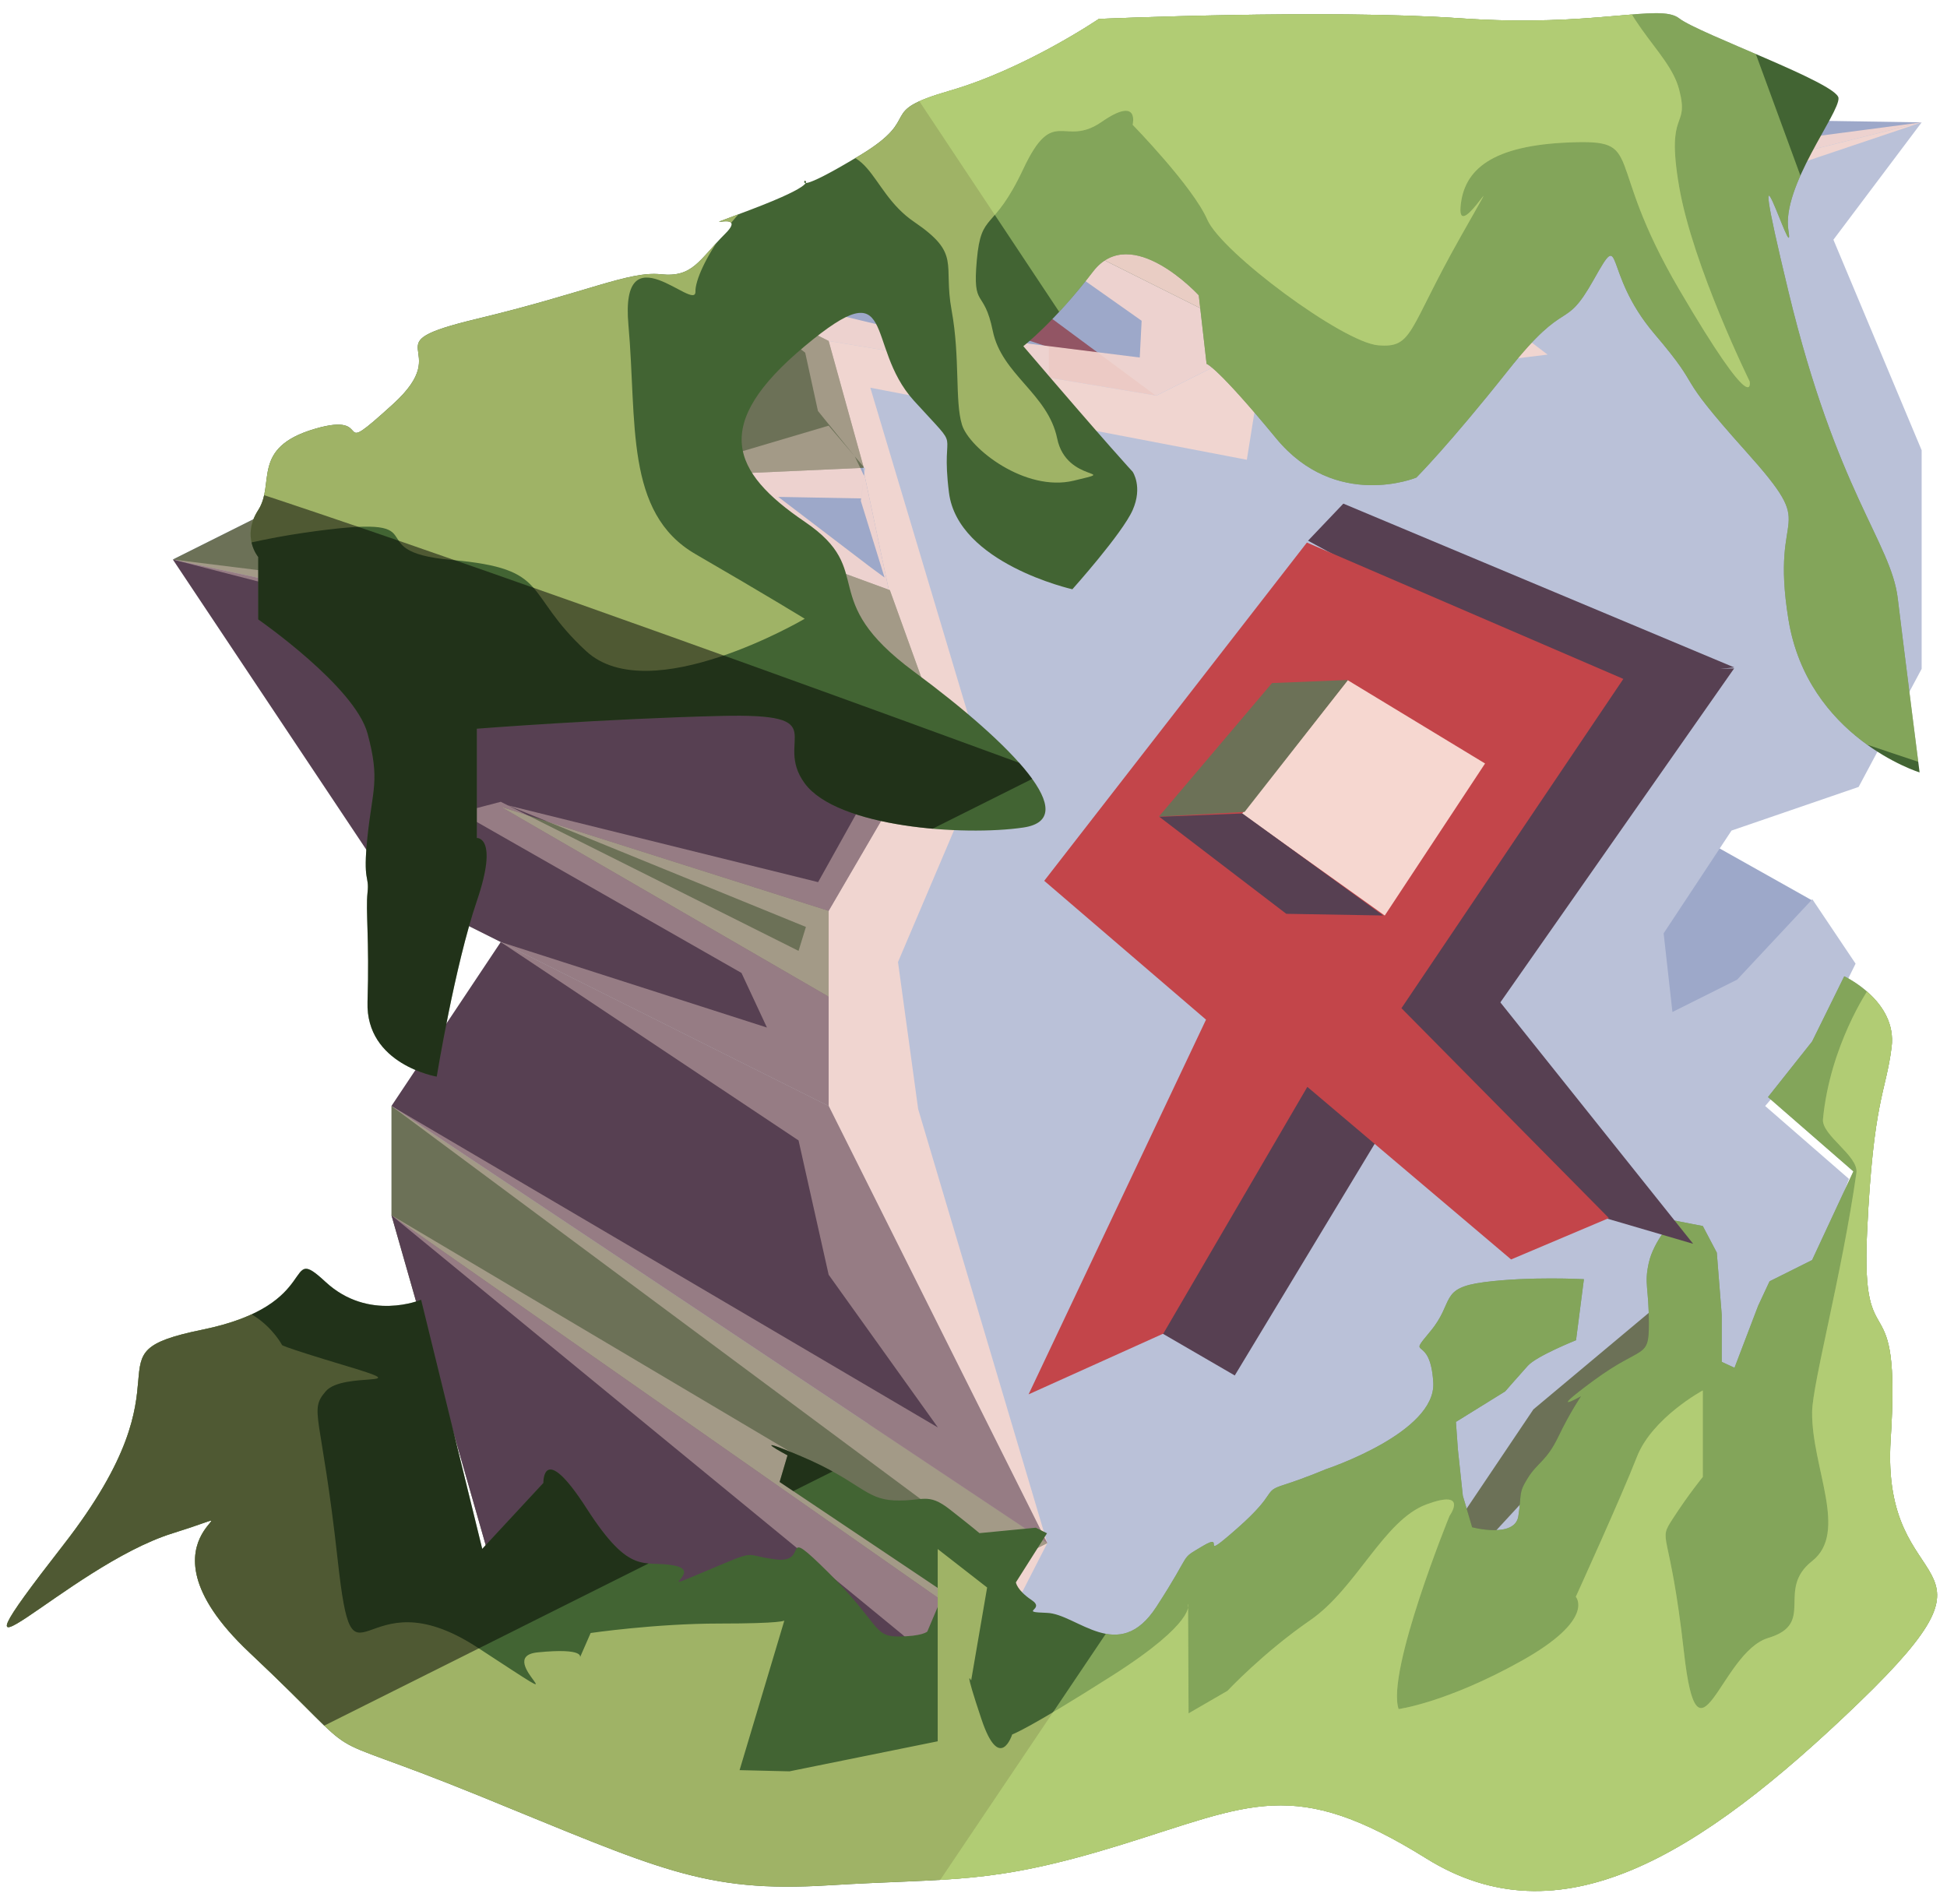 <?xml version="1.0" encoding="UTF-8" standalone="no"?><!DOCTYPE svg PUBLIC "-//W3C//DTD SVG 1.1//EN" "http://www.w3.org/Graphics/SVG/1.1/DTD/svg11.dtd"><svg width="100%" height="100%" viewBox="0 0 91 89" version="1.1" xmlns="http://www.w3.org/2000/svg" xmlns:xlink="http://www.w3.org/1999/xlink" xml:space="preserve" xmlns:serif="http://www.serif.com/" style="fill-rule:evenodd;clip-rule:evenodd;stroke-linejoin:round;stroke-miterlimit:1.414;"><g id="X_Runestone_mossy_4"><g id="F_Runestone_grass_runes_4"><g id="F_Runestone_runes_4"><g><g><path d="M69.993,5.414l19.822,0.306l-20.434,5.109l-23.436,-6.61l24.048,1.195Z" style="fill:#9da8c9;"/><clipPath id="_clip1"><path d="M69.993,5.414l19.822,0.306l-20.434,5.109l-23.436,-6.61l24.048,1.195Z"/></clipPath><g clip-path="url(#_clip1)"><path d="M46.019,4.256l23.362,4.147l20.434,-2.683l-18.32,6.166l-2.114,2.452l2.952,2.237l-5.594,0.683l-2.467,2.241l-5.108,-3.562l-0.889,5.553l-17.598,-3.367l5.248,17.548l-3.954,9.297l0.943,6.875l6.033,20.288l-2.082,4.068l0.641,5.428l-24.102,-6.942l20.434,3.567l-1.612,-1.807l-23.93,-19.64l24.704,14.651l1.548,-0.258l-26.252,-19.501l25.542,15.028l-5.108,-7.14l-1.407,-6.279l-13.919,-9.272l12.442,3.996l-1.19,-2.552l-13.152,-7.503l1.9,-0.497l13.919,6.968l0.344,-1.119l-13.931,-5.683l14.501,3.589l3.571,-6.401l-33.729,-8.678l32.759,4.055l-2.108,-2.33l-5.109,-1.239l0,-5.23l5.109,-1.514l1.698,1.999l-0.177,1.402l-3.876,-0.071l4.299,3.277l0.669,0.493l-1.109,-3.583l0.15,-1.17l-0.431,-0.907l-1.724,-2.127l-0.595,-2.724l-4.013,-3.102l7.516,1.812l12.133,1.516l0.088,-1.718l-9.52,-6.719l17.295,6.678l0.505,-1.104l3.947,1.145l0.781,-2.657l-20.347,-8.08Z" style="fill:#f6d7d0;fill-opacity:0.9;"/></g><path d="M69.381,72.131l-5.109,-2.554l10.217,-15.326l5.871,4.8l-3.315,6.695l-7.664,6.385Z" style="fill:#6c7157;"/><clipPath id="_clip2"><path d="M69.381,72.131l-5.109,-2.554l10.217,-15.326l5.871,4.8l-3.315,6.695l-7.664,6.385Z"/></clipPath><g clip-path="url(#_clip2)"><path d="M46.019,4.256l23.362,4.147l20.434,-2.683l-18.32,6.166l-2.114,2.452l2.952,2.237l-5.594,0.683l-2.467,2.241l-5.108,-3.562l-0.889,5.553l-17.598,-3.367l5.248,17.548l-3.954,9.297l0.943,6.875l6.033,20.288l-2.082,4.068l0.641,5.428l-24.102,-6.942l20.434,3.567l-1.612,-1.807l-23.93,-19.64l24.704,14.651l1.548,-0.258l-26.252,-19.501l25.542,15.028l-5.108,-7.14l-1.407,-6.279l-13.919,-9.272l12.442,3.996l-1.19,-2.552l-13.152,-7.503l1.9,-0.497l13.919,6.968l0.344,-1.119l-13.931,-5.683l14.501,3.589l3.571,-6.401l-33.729,-8.678l32.759,4.055l-2.108,-2.33l-5.109,-1.239l0,-5.23l5.109,-1.514l1.698,1.999l-0.177,1.402l-3.876,-0.071l4.299,3.277l0.669,0.493l-1.109,-3.583l0.15,-1.17l-0.431,-0.907l-1.724,-2.127l-0.595,-2.724l-4.013,-3.102l7.516,1.812l12.133,1.516l0.088,-1.718l-9.52,-6.719l17.295,6.678l0.505,-1.104l3.947,1.145l0.781,-2.657l-20.347,-8.08Z" style="fill:#f6d7d0;fill-opacity:0.9;"/></g><path d="M84.706,42.093l-7.795,-4.378l-8.18,4.09l10.867,8.417l5.108,-8.129Z" style="fill:#9da8c9;"/><clipPath id="_clip3"><path d="M84.706,42.093l-7.795,-4.378l-8.18,4.09l10.867,8.417l5.108,-8.129Z"/></clipPath><g clip-path="url(#_clip3)"><path d="M46.019,4.256l23.362,4.147l20.434,-2.683l-18.32,6.166l-2.114,2.452l2.952,2.237l-5.594,0.683l-2.467,2.241l-5.108,-3.562l-0.889,5.553l-17.598,-3.367l5.248,17.548l-3.954,9.297l0.943,6.875l6.033,20.288l-2.082,4.068l0.641,5.428l-24.102,-6.942l20.434,3.567l-1.612,-1.807l-23.93,-19.64l24.704,14.651l1.548,-0.258l-26.252,-19.501l25.542,15.028l-5.108,-7.14l-1.407,-6.279l-13.919,-9.272l12.442,3.996l-1.19,-2.552l-13.152,-7.503l1.9,-0.497l13.919,6.968l0.344,-1.119l-13.931,-5.683l14.501,3.589l3.571,-6.401l-33.729,-8.678l32.759,4.055l-2.108,-2.33l-5.109,-1.239l0,-5.23l5.109,-1.514l1.698,1.999l-0.177,1.402l-3.876,-0.071l4.299,3.277l0.669,0.493l-1.109,-3.583l0.15,-1.17l-0.431,-0.907l-1.724,-2.127l-0.595,-2.724l-4.013,-3.102l7.516,1.812l12.133,1.516l0.088,-1.718l-9.52,-6.719l17.295,6.678l0.505,-1.104l3.947,1.145l0.781,-2.657l-20.347,-8.08Z" style="fill:#f6d7d0;fill-opacity:0.9;"/></g><path d="M43.838,8.274l-10.217,5.109l-25.542,12.771l28.069,3.818l6.39,1.254l11.517,-12.735l5.109,-2.554l-15.326,-7.663Z" style="fill:#9da8c9;"/><clipPath id="_clip4"><path d="M43.838,8.274l-10.217,5.109l-25.542,12.771l28.069,3.818l6.39,1.254l11.517,-12.735l5.109,-2.554l-15.326,-7.663Z"/></clipPath><g clip-path="url(#_clip4)"><path d="M68.075,80.287l-1.96,-9.996l5.98,-11.069l7.577,-3.788l-6.123,-2.047l-2.104,3.042l-0.404,-14.338l13.739,-12.438l-5.108,2.955l-5.109,2.34l-13.166,16.457l2.949,6.583l1.444,4.387l-1.444,7.793l-11.562,8.927l-13.98,3.141l-20.435,-3.325l20.435,-3.043l-10.217,-1.636l0,-6.158l-2.864,2.71l-7.354,-9.236l-3.729,-15.763l17.402,11.377l4.121,4.701l-0.319,-4.949l-2.149,-4.034l-13.599,-6.8l-4.271,-4.699l5.057,-5.125l11.419,1.995l-2.775,-2.781l-6.048,-1.384l-5.109,-3.079l0,1.848l-6.385,0.229l-7.387,-6.523l12.022,-7.762l10.29,6.822l0.046,-3.48l4.17,-1.198l-6.633,-7.176l14.312,-0.985l10.217,3.448l0,2.093l-2.755,7.837l-2.354,22.704l1.723,4.877l1.083,-9.676l2.303,-14.174l13.721,-6.861l-8.613,-4.46l-13.524,-10.013l8.416,-9.317l19.411,4.597l29.873,-0.389l-25.294,11.674l-1.724,6.773l3.276,0.333l0,-5.108l15.326,-5.2l19.255,-12.09l-80.557,-4.781l-32.159,44.306l19.562,50.649l52.085,-9.717" style="fill:#8d323a;fill-opacity:0.7;"/><path d="M46.019,4.256l23.362,4.147l20.434,-2.683l-18.32,6.166l-2.114,2.452l2.952,2.237l-5.594,0.683l-2.467,2.241l-5.108,-3.562l-0.889,5.553l-17.598,-3.367l5.248,17.548l-3.954,9.297l0.943,6.875l6.033,20.288l-2.082,4.068l0.641,5.428l-24.102,-6.942l20.434,3.567l-1.612,-1.807l-23.93,-19.64l24.704,14.651l1.548,-0.258l-26.252,-19.501l25.542,15.028l-5.108,-7.14l-1.407,-6.279l-13.919,-9.272l12.442,3.996l-1.19,-2.552l-13.152,-7.503l1.9,-0.497l13.919,6.968l0.344,-1.119l-13.931,-5.683l14.501,3.589l3.571,-6.401l-33.729,-8.678l32.759,4.055l-2.108,-2.33l-5.109,-1.239l0,-5.23l5.109,-1.514l1.698,1.999l-0.177,1.402l-3.876,-0.071l4.299,3.277l0.669,0.493l-1.109,-3.583l0.15,-1.17l-0.431,-0.907l-1.724,-2.127l-0.595,-2.724l-4.013,-3.102l7.516,1.812l12.133,1.516l0.088,-1.718l-9.52,-6.719l17.295,6.678l0.505,-1.104l3.947,1.145l0.781,-2.657l-20.347,-8.08Z" style="fill:#f6d7d0;fill-opacity:0.9;"/></g><path d="M89.815,5.72l-20.434,5.109l-10.217,5.108l-5.109,2.554l-15.325,-2.554l-8.822,6.915l6.238,7.119l-14.466,7.033l17.05,14.693l5.108,12.771l-5.108,-2.554l5.108,12.771l3.753,6.985l2.172,-2.84l9.401,-1.591l7.325,-3.662l5.18,-7.699l7.929,-6.634l-5.109,7.346l-5.108,5.541l13.112,-6.556l3.926,-10.468l-3.918,-3.41l2.205,-2.554l2.021,-4.099l-2.021,-3.012l-3.514,3.759l-3.025,1.513l-0.411,-3.678l3.173,-4.803l5.941,-2.04l2.945,-5.52l0,-10.217l-4.124,-9.841l4.124,-5.485Z" style="fill:#bac1d8;"/><clipPath id="_clip5"><path d="M89.815,5.72l-20.434,5.109l-10.217,5.108l-5.109,2.554l-15.325,-2.554l-8.822,6.915l6.238,7.119l-14.466,7.033l17.05,14.693l5.108,12.771l-5.108,-2.554l5.108,12.771l3.753,6.985l2.172,-2.84l9.401,-1.591l7.325,-3.662l5.18,-7.699l7.929,-6.634l-5.109,7.346l-5.108,5.541l13.112,-6.556l3.926,-10.468l-3.918,-3.41l2.205,-2.554l2.021,-4.099l-2.021,-3.012l-3.514,3.759l-3.025,1.513l-0.411,-3.678l3.173,-4.803l5.941,-2.04l2.945,-5.52l0,-10.217l-4.124,-9.841l4.124,-5.485Z"/></clipPath><g clip-path="url(#_clip5)"><path d="M46.019,4.256l23.362,4.147l20.434,-2.683l-18.32,6.166l-2.114,2.452l2.952,2.237l-5.594,0.683l-2.467,2.241l-5.108,-3.562l-0.889,5.553l-17.598,-3.367l5.248,17.548l-3.954,9.297l0.943,6.875l6.033,20.288l-2.082,4.068l0.641,5.428l-24.102,-6.942l20.434,3.567l-1.612,-1.807l-23.93,-19.64l24.704,14.651l1.548,-0.258l-26.252,-19.501l25.542,15.028l-5.108,-7.14l-1.407,-6.279l-13.919,-9.272l12.442,3.996l-1.19,-2.552l-13.152,-7.503l1.9,-0.497l13.919,6.968l0.344,-1.119l-13.931,-5.683l14.501,3.589l3.571,-6.401l-33.729,-8.678l32.759,4.055l-2.108,-2.33l-5.109,-1.239l0,-5.23l5.109,-1.514l1.698,1.999l-0.177,1.402l-3.876,-0.071l4.299,3.277l0.669,0.493l-1.109,-3.583l0.15,-1.17l-0.431,-0.907l-1.724,-2.127l-0.595,-2.724l-4.013,-3.102l7.516,1.812l12.133,1.516l0.088,-1.718l-9.52,-6.719l17.295,6.678l0.505,-1.104l3.947,1.145l0.781,-2.657l-20.347,-8.08Z" style="fill:#f6d7d0;fill-opacity:0.9;"/></g><path d="M40.331,21.846l1.208,5.713l-13.026,0.651l1.894,-9.161l6.492,1.081l3.432,1.716Z" style="fill:#9da8c9;"/><clipPath id="_clip6"><path d="M40.331,21.846l1.208,5.713l-13.026,0.651l1.894,-9.161l6.492,1.081l3.432,1.716Z"/></clipPath><g clip-path="url(#_clip6)"><path d="M46.019,4.256l23.362,4.147l20.434,-2.683l-18.32,6.166l-2.114,2.452l2.952,2.237l-5.594,0.683l-2.467,2.241l-5.108,-3.562l-0.889,5.553l-17.598,-3.367l5.248,17.548l-3.954,9.297l0.943,6.875l6.033,20.288l-2.082,4.068l0.641,5.428l-24.102,-6.942l20.434,3.567l-1.612,-1.807l-23.93,-19.64l24.704,14.651l1.548,-0.258l-26.252,-19.501l25.542,15.028l-5.108,-7.14l-1.407,-6.279l-13.919,-9.272l12.442,3.996l-1.19,-2.552l-13.152,-7.503l1.9,-0.497l13.919,6.968l0.344,-1.119l-13.931,-5.683l14.501,3.589l3.571,-6.401l-33.729,-8.678l32.759,4.055l-2.108,-2.33l-5.109,-1.239l0,-5.23l5.109,-1.514l1.698,1.999l-0.177,1.402l-3.876,-0.071l4.299,3.277l0.669,0.493l-1.109,-3.583l0.15,-1.17l-0.431,-0.907l-1.724,-2.127l-0.595,-2.724l-4.013,-3.102l7.516,1.812l12.133,1.516l0.088,-1.718l-9.52,-6.719l17.295,6.678l0.505,-1.104l3.947,1.145l0.781,-2.657l-20.347,-8.08Z" style="fill:#f6d7d0;fill-opacity:0.9;"/></g><path d="M38.73,42.504l0,4.084l-18.262,-6.194l-0.809,-9.813l19.071,11.923Z" style="fill:#6c7157;"/><clipPath id="_clip7"><path d="M38.73,42.504l0,4.084l-18.262,-6.194l-0.809,-9.813l19.071,11.923Z"/></clipPath><g clip-path="url(#_clip7)"><path d="M46.019,4.256l23.362,4.147l20.434,-2.683l-18.32,6.166l-2.114,2.452l2.952,2.237l-5.594,0.683l-2.467,2.241l-5.108,-3.562l-0.889,5.553l-17.598,-3.367l5.248,17.548l-3.954,9.297l0.943,6.875l6.033,20.288l-2.082,4.068l0.641,5.428l-24.102,-6.942l20.434,3.567l-1.612,-1.807l-23.93,-19.64l24.704,14.651l1.548,-0.258l-26.252,-19.501l25.542,15.028l-5.108,-7.14l-1.407,-6.279l-13.919,-9.272l12.442,3.996l-1.19,-2.552l-13.152,-7.503l1.9,-0.497l13.919,6.968l0.344,-1.119l-13.931,-5.683l14.501,3.589l3.571,-6.401l-33.729,-8.678l32.759,4.055l-2.108,-2.33l-5.109,-1.239l0,-5.23l5.109,-1.514l1.698,1.999l-0.177,1.402l-3.876,-0.071l4.299,3.277l0.669,0.493l-1.109,-3.583l0.15,-1.17l-0.431,-0.907l-1.724,-2.127l-0.595,-2.724l-4.013,-3.102l7.516,1.812l12.133,1.516l0.088,-1.718l-9.52,-6.719l17.295,6.678l0.505,-1.104l3.947,1.145l0.781,-2.657l-20.347,-8.08Z" style="fill:#f6d7d0;fill-opacity:0.4;"/></g><path d="M33.621,13.383l5.109,2.554l1.643,5.93l-5.669,0.256l0.752,3.208l6.135,2.254l2.247,6.232l-35.759,-7.663l25.542,-12.771Z" style="fill:#6c7157;"/><clipPath id="_clip8"><path d="M33.621,13.383l5.109,2.554l1.643,5.93l-5.669,0.256l0.752,3.208l6.135,2.254l2.247,6.232l-35.759,-7.663l25.542,-12.771Z"/></clipPath><g clip-path="url(#_clip8)"><path d="M68.075,80.287l-1.96,-9.996l5.98,-11.069l7.577,-3.788l-6.123,-2.047l-2.104,3.042l-0.404,-14.338l13.739,-12.438l-5.108,2.955l-5.109,2.34l-13.166,16.457l2.949,6.583l1.444,4.387l-1.444,7.793l-11.562,8.927l-13.98,3.141l-20.435,-3.325l20.435,-3.043l-10.217,-1.636l0,-6.158l-2.864,2.71l-7.354,-9.236l-3.729,-15.763l17.402,11.377l4.121,4.701l-0.319,-4.949l-2.149,-4.034l-13.599,-6.8l-4.271,-4.699l5.057,-5.125l11.419,1.995l-2.775,-2.781l-6.048,-1.384l-5.109,-3.079l0,1.848l-6.385,0.229l-7.387,-6.523l12.022,-7.762l10.29,6.822l0.046,-3.48l4.17,-1.198l-6.633,-7.176l14.312,-0.985l10.217,3.448l0,2.093l-2.755,7.837l-2.354,22.704l1.723,4.877l1.083,-9.676l2.303,-14.174l13.721,-6.861l-8.613,-4.46l-13.524,-10.013l8.416,-9.317l19.411,4.597l29.873,-0.389l-25.294,11.674l-1.724,6.773l3.276,0.333l0,-5.108l15.326,-5.2l19.255,-12.09l-80.557,-4.781l-32.159,44.306l19.562,50.649l52.085,-9.717" style="fill:#8d323a;fill-opacity:0.7;"/><path d="M46.019,4.256l23.362,4.147l20.434,-2.683l-18.32,6.166l-2.114,2.452l2.952,2.237l-5.594,0.683l-2.467,2.241l-5.108,-3.562l-0.889,5.553l-17.598,-3.367l5.248,17.548l-3.954,9.297l0.943,6.875l6.033,20.288l-2.082,4.068l0.641,5.428l-24.102,-6.942l20.434,3.567l-1.612,-1.807l-23.93,-19.64l24.704,14.651l1.548,-0.258l-26.252,-19.501l25.542,15.028l-5.108,-7.14l-1.407,-6.279l-13.919,-9.272l12.442,3.996l-1.19,-2.552l-13.152,-7.503l1.9,-0.497l13.919,6.968l0.344,-1.119l-13.931,-5.683l14.501,3.589l3.571,-6.401l-33.729,-8.678l32.759,4.055l-2.108,-2.33l-5.109,-1.239l0,-5.23l5.109,-1.514l1.698,1.999l-0.177,1.402l-3.876,-0.071l4.299,3.277l0.669,0.493l-1.109,-3.583l0.15,-1.17l-0.431,-0.907l-1.724,-2.127l-0.595,-2.724l-4.013,-3.102l7.516,1.812l12.133,1.516l0.088,-1.718l-9.52,-6.719l17.295,6.678l0.505,-1.104l3.947,1.145l0.781,-2.657l-20.347,-8.08Z" style="fill:#f6d7d0;fill-opacity:0.4;"/></g><path d="M8.079,26.154l35.759,7.663l-5.108,8.758l-15.326,-4.866l15.326,8.879l0,5.109l-20.434,-10.217l-5.109,-7.663l-5.108,-7.663Z" style="fill:#574052;"/><clipPath id="_clip9"><path d="M8.079,26.154l35.759,7.663l-5.108,8.758l-15.326,-4.866l15.326,8.879l0,5.109l-20.434,-10.217l-5.109,-7.663l-5.108,-7.663Z"/></clipPath><g clip-path="url(#_clip9)"><path d="M46.019,4.256l23.362,4.147l20.434,-2.683l-18.32,6.166l-2.114,2.452l2.952,2.237l-5.594,0.683l-2.467,2.241l-5.108,-3.562l-0.889,5.553l-17.598,-3.367l5.248,17.548l-3.954,9.297l0.943,6.875l6.033,20.288l-2.082,4.068l0.641,5.428l-24.102,-6.942l20.434,3.567l-1.612,-1.807l-23.93,-19.64l24.704,14.651l1.548,-0.258l-26.252,-19.501l25.542,15.028l-5.108,-7.14l-1.407,-6.279l-13.919,-9.272l12.442,3.996l-1.19,-2.552l-13.152,-7.503l1.9,-0.497l13.919,6.968l0.344,-1.119l-13.931,-5.683l14.501,3.589l3.571,-6.401l-33.729,-8.678l32.759,4.055l-2.108,-2.33l-5.109,-1.239l0,-5.23l5.109,-1.514l1.698,1.999l-0.177,1.402l-3.876,-0.071l4.299,3.277l0.669,0.493l-1.109,-3.583l0.15,-1.17l-0.431,-0.907l-1.724,-2.127l-0.595,-2.724l-4.013,-3.102l7.516,1.812l12.133,1.516l0.088,-1.718l-9.52,-6.719l17.295,6.678l0.505,-1.104l3.947,1.145l0.781,-2.657l-20.347,-8.08Z" style="fill:#f6d7d0;fill-opacity:0.4;"/></g><path d="M47.462,81.606l-24.058,-6.921l-5.108,-17.88l0,-5.108l30.651,20.434l-5.109,2.554l3.624,6.921Z" style="fill:#6c7157;"/><clipPath id="_clip10"><path d="M47.462,81.606l-24.058,-6.921l-5.108,-17.88l0,-5.108l30.651,20.434l-5.109,2.554l3.624,6.921Z"/></clipPath><g clip-path="url(#_clip10)"><path d="M46.019,4.256l23.362,4.147l20.434,-2.683l-18.32,6.166l-2.114,2.452l2.952,2.237l-5.594,0.683l-2.467,2.241l-5.108,-3.562l-0.889,5.553l-17.598,-3.367l5.248,17.548l-3.954,9.297l0.943,6.875l6.033,20.288l-2.082,4.068l0.641,5.428l-24.102,-6.942l20.434,3.567l-1.612,-1.807l-23.93,-19.64l24.704,14.651l1.548,-0.258l-26.252,-19.501l25.542,15.028l-5.108,-7.14l-1.407,-6.279l-13.919,-9.272l12.442,3.996l-1.19,-2.552l-13.152,-7.503l1.9,-0.497l13.919,6.968l0.344,-1.119l-13.931,-5.683l14.501,3.589l3.571,-6.401l-33.729,-8.678l32.759,4.055l-2.108,-2.33l-5.109,-1.239l0,-5.23l5.109,-1.514l1.698,1.999l-0.177,1.402l-3.876,-0.071l4.299,3.277l0.669,0.493l-1.109,-3.583l0.15,-1.17l-0.431,-0.907l-1.724,-2.127l-0.595,-2.724l-4.013,-3.102l7.516,1.812l12.133,1.516l0.088,-1.718l-9.52,-6.719l17.295,6.678l0.505,-1.104l3.947,1.145l0.781,-2.657l-20.347,-8.08Z" style="fill:#f6d7d0;fill-opacity:0.4;"/></g><path d="M18.296,41.48l5.108,2.554l-5.108,7.663l30.651,20.434l-10.217,-20.434l-20.434,-10.217Z" style="fill:#574052;"/><clipPath id="_clip11"><path d="M18.296,41.48l5.108,2.554l-5.108,7.663l30.651,20.434l-10.217,-20.434l-20.434,-10.217Z"/></clipPath><g clip-path="url(#_clip11)"><path d="M46.019,4.256l23.362,4.147l20.434,-2.683l-18.32,6.166l-2.114,2.452l2.952,2.237l-5.594,0.683l-2.467,2.241l-5.108,-3.562l-0.889,5.553l-17.598,-3.367l5.248,17.548l-3.954,9.297l0.943,6.875l6.033,20.288l-2.082,4.068l0.641,5.428l-24.102,-6.942l20.434,3.567l-1.612,-1.807l-23.93,-19.64l24.704,14.651l1.548,-0.258l-26.252,-19.501l25.542,15.028l-5.108,-7.14l-1.407,-6.279l-13.919,-9.272l12.442,3.996l-1.19,-2.552l-13.152,-7.503l1.9,-0.497l13.919,6.968l0.344,-1.119l-13.931,-5.683l14.501,3.589l3.571,-6.401l-33.729,-8.678l32.759,4.055l-2.108,-2.33l-5.109,-1.239l0,-5.23l5.109,-1.514l1.698,1.999l-0.177,1.402l-3.876,-0.071l4.299,3.277l0.669,0.493l-1.109,-3.583l0.15,-1.17l-0.431,-0.907l-1.724,-2.127l-0.595,-2.724l-4.013,-3.102l7.516,1.812l12.133,1.516l0.088,-1.718l-9.52,-6.719l17.295,6.678l0.505,-1.104l3.947,1.145l0.781,-2.657l-20.347,-8.08Z" style="fill:#f6d7d0;fill-opacity:0.4;"/></g><path d="M18.296,56.805l25.542,17.88l3.205,6.711l-23.639,-6.711l-5.108,-17.88Z" style="fill:#574052;"/><clipPath id="_clip12"><path d="M18.296,56.805l25.542,17.88l3.205,6.711l-23.639,-6.711l-5.108,-17.88Z"/></clipPath><g clip-path="url(#_clip12)"><path d="M46.019,4.256l23.362,4.147l20.434,-2.683l-18.32,6.166l-2.114,2.452l2.952,2.237l-5.594,0.683l-2.467,2.241l-5.108,-3.562l-0.889,5.553l-17.598,-3.367l5.248,17.548l-3.954,9.297l0.943,6.875l6.033,20.288l-2.082,4.068l0.641,5.428l-24.102,-6.942l20.434,3.567l-1.612,-1.807l-23.93,-19.64l24.704,14.651l1.548,-0.258l-26.252,-19.501l25.542,15.028l-5.108,-7.14l-1.407,-6.279l-13.919,-9.272l12.442,3.996l-1.19,-2.552l-13.152,-7.503l1.9,-0.497l13.919,6.968l0.344,-1.119l-13.931,-5.683l14.501,3.589l3.571,-6.401l-33.729,-8.678l32.759,4.055l-2.108,-2.33l-5.109,-1.239l0,-5.23l5.109,-1.514l1.698,1.999l-0.177,1.402l-3.876,-0.071l4.299,3.277l0.669,0.493l-1.109,-3.583l0.15,-1.17l-0.431,-0.907l-1.724,-2.127l-0.595,-2.724l-4.013,-3.102l7.516,1.812l12.133,1.516l0.088,-1.718l-9.52,-6.719l17.295,6.678l0.505,-1.104l3.947,1.145l0.781,-2.657l-20.347,-8.08Z" style="fill:#f6d7d0;fill-opacity:0.4;"/></g><path d="M45.967,4.23l-2.129,4.044l20.434,10.217l0,-2.296l5.974,0.175l-3.32,-1.66l2.455,-3.881l-23.414,-6.599Z" style="fill:#6c7157;"/><clipPath id="_clip13"><path d="M45.967,4.23l-2.129,4.044l20.434,10.217l0,-2.296l5.974,0.175l-3.32,-1.66l2.455,-3.881l-23.414,-6.599Z"/></clipPath><g clip-path="url(#_clip13)"><path d="M46.019,4.256l23.362,4.147l20.434,-2.683l-18.32,6.166l-2.114,2.452l2.952,2.237l-5.594,0.683l-2.467,2.241l-5.108,-3.562l-0.889,5.553l-17.598,-3.367l5.248,17.548l-3.954,9.297l0.943,6.875l6.033,20.288l-2.082,4.068l0.641,5.428l-24.102,-6.942l20.434,3.567l-1.612,-1.807l-23.93,-19.64l24.704,14.651l1.548,-0.258l-26.252,-19.501l25.542,15.028l-5.108,-7.14l-1.407,-6.279l-13.919,-9.272l12.442,3.996l-1.19,-2.552l-13.152,-7.503l1.9,-0.497l13.919,6.968l0.344,-1.119l-13.931,-5.683l14.501,3.589l3.571,-6.401l-33.729,-8.678l32.759,4.055l-2.108,-2.33l-5.109,-1.239l0,-5.23l5.109,-1.514l1.698,1.999l-0.177,1.402l-3.876,-0.071l4.299,3.277l0.669,0.493l-1.109,-3.583l0.15,-1.17l-0.431,-0.907l-1.724,-2.127l-0.595,-2.724l-4.013,-3.102l7.516,1.812l12.133,1.516l0.088,-1.718l-9.52,-6.719l17.295,6.678l0.505,-1.104l3.947,1.145l0.781,-2.657l-20.347,-8.08Z" style="fill:#f6d7d0;fill-opacity:0.9;"/></g></g></g></g><path d="M86.198,45.635c0,0 2.481,1.152 2.212,3.309c-0.27,2.157 -0.855,2.424 -1.147,8.671c-0.291,6.247 1.6,1.941 1.104,9.665c-0.497,7.725 6.063,5.029 -1.485,12.308c-7.549,7.279 -14.019,11.143 -20.22,7.279c-6.2,-3.864 -8.177,-2.516 -14.288,-0.629c-6.111,1.887 -7.81,1.528 -13.655,1.887c-5.846,0.359 -7.931,-0.772 -16.369,-4.205c-8.438,-3.433 -4.574,-0.917 -10.685,-6.669c-6.11,-5.751 1.342,-7.119 -3.597,-5.581c-4.94,1.537 -11.479,8.727 -5.109,0.549c6.37,-8.178 0.801,-8.902 6.506,-10.067c5.705,-1.166 3.72,-4.115 5.746,-2.236c2.026,1.879 4.471,0.838 4.471,0.838l2.857,11.645l2.858,-3.082c0,0 -0.046,-2.025 2.024,1.196c2.071,3.221 2.672,2.385 4.097,2.665c1.424,0.28 -1.198,1.384 1.424,0.28c2.623,-1.105 1.691,-0.761 3.33,-0.565c1.639,0.197 0.079,-1.736 2.447,0.611c2.367,2.346 2.091,2.99 3.241,2.99c1.151,0 1.381,-0.23 1.381,-0.23l0.486,-1.15l0,-0.89l-7.388,-4.953l0.368,-1.243c0,0 -2.07,-1.104 0.644,0.046c2.715,1.151 2.979,2.001 4.342,2.059c1.364,0.058 1.548,-0.402 2.606,0.426c1.058,0.828 1.38,1.104 1.38,1.104l2.635,-0.254l0.522,0.261l-1.454,2.294c0,0 0.046,0.368 0.736,0.828c0.69,0.46 -0.681,0.552 0.718,0.598c1.398,0.046 3.343,2.439 5.108,-0.276c1.766,-2.715 1.029,-2.162 2.18,-2.853c1.15,-0.69 -0.322,0.875 1.61,-0.828c1.933,-1.702 1.15,-1.702 2.163,-2.024c1.012,-0.322 1.978,-0.736 1.978,-0.736c0,0 5.153,-1.703 5.015,-4.049c-0.138,-2.347 -1.288,-1.013 -0.138,-2.393c1.15,-1.38 0.389,-2.024 2.518,-2.3c2.129,-0.277 4.66,-0.138 4.66,-0.138l-0.368,2.852c0,0 -1.841,0.736 -2.255,1.196c-0.414,0.461 -1.058,1.197 -1.058,1.197l-2.301,1.426l0.092,1.288l0.231,2.163l0.436,1.473c0,0 1.993,0.533 2.159,-0.516c0.165,-1.049 -0.019,-1.049 0.441,-1.785c0.46,-0.736 0.874,-0.783 1.427,-1.933c0.552,-1.15 1.058,-1.886 1.058,-1.886c0,0 -1.725,0.966 0.587,-0.736c2.311,-1.703 2.588,-0.967 2.588,-2.669c0,-1.702 -0.231,-1.84 0,-2.853c0.23,-1.012 1.13,-1.971 1.13,-1.971l1.39,0.269l0.654,1.242l0.23,2.899l0,2.208l0.598,0.276l1.105,-2.898l0.533,-1.142l1.989,-0.994l1.929,-4.144l-3.991,-3.474l2.062,-2.599l1.502,-3.047" style="fill:#426433;"/><clipPath id="_clip14"><path d="M86.198,45.635c0,0 2.481,1.152 2.212,3.309c-0.27,2.157 -0.855,2.424 -1.147,8.671c-0.291,6.247 1.6,1.941 1.104,9.665c-0.497,7.725 6.063,5.029 -1.485,12.308c-7.549,7.279 -14.019,11.143 -20.22,7.279c-6.2,-3.864 -8.177,-2.516 -14.288,-0.629c-6.111,1.887 -7.81,1.528 -13.655,1.887c-5.846,0.359 -7.931,-0.772 -16.369,-4.205c-8.438,-3.433 -4.574,-0.917 -10.685,-6.669c-6.11,-5.751 1.342,-7.119 -3.597,-5.581c-4.94,1.537 -11.479,8.727 -5.109,0.549c6.37,-8.178 0.801,-8.902 6.506,-10.067c5.705,-1.166 3.72,-4.115 5.746,-2.236c2.026,1.879 4.471,0.838 4.471,0.838l2.857,11.645l2.858,-3.082c0,0 -0.046,-2.025 2.024,1.196c2.071,3.221 2.672,2.385 4.097,2.665c1.424,0.28 -1.198,1.384 1.424,0.28c2.623,-1.105 1.691,-0.761 3.33,-0.565c1.639,0.197 0.079,-1.736 2.447,0.611c2.367,2.346 2.091,2.99 3.241,2.99c1.151,0 1.381,-0.23 1.381,-0.23l0.486,-1.15l0,-0.89l-7.388,-4.953l0.368,-1.243c0,0 -2.07,-1.104 0.644,0.046c2.715,1.151 2.979,2.001 4.342,2.059c1.364,0.058 1.548,-0.402 2.606,0.426c1.058,0.828 1.38,1.104 1.38,1.104l2.635,-0.254l0.522,0.261l-1.454,2.294c0,0 0.046,0.368 0.736,0.828c0.69,0.46 -0.681,0.552 0.718,0.598c1.398,0.046 3.343,2.439 5.108,-0.276c1.766,-2.715 1.029,-2.162 2.18,-2.853c1.15,-0.69 -0.322,0.875 1.61,-0.828c1.933,-1.702 1.15,-1.702 2.163,-2.024c1.012,-0.322 1.978,-0.736 1.978,-0.736c0,0 5.153,-1.703 5.015,-4.049c-0.138,-2.347 -1.288,-1.013 -0.138,-2.393c1.15,-1.38 0.389,-2.024 2.518,-2.3c2.129,-0.277 4.66,-0.138 4.66,-0.138l-0.368,2.852c0,0 -1.841,0.736 -2.255,1.196c-0.414,0.461 -1.058,1.197 -1.058,1.197l-2.301,1.426l0.092,1.288l0.231,2.163l0.436,1.473c0,0 1.993,0.533 2.159,-0.516c0.165,-1.049 -0.019,-1.049 0.441,-1.785c0.46,-0.736 0.874,-0.783 1.427,-1.933c0.552,-1.15 1.058,-1.886 1.058,-1.886c0,0 -1.725,0.966 0.587,-0.736c2.311,-1.703 2.588,-0.967 2.588,-2.669c0,-1.702 -0.231,-1.84 0,-2.853c0.23,-1.012 1.13,-1.971 1.13,-1.971l1.39,0.269l0.654,1.242l0.23,2.899l0,2.208l0.598,0.276l1.105,-2.898l0.533,-1.142l1.989,-0.994l1.929,-4.144l-3.991,-3.474l2.062,-2.599l1.502,-3.047"/></clipPath><g clip-path="url(#_clip14)"><path d="M94.098,41.188l0,61.302l-56.194,-5.637l27.944,-41.54l28.25,-14.125Z" style="fill:#c4e783;fill-opacity:0.5;"/><path d="M91.424,50.426l0.117,-3.43l-4.209,-0.761c0,0 -1.796,2.624 -2.129,6.077c-0.073,0.756 1.676,1.717 1.563,2.513c-0.677,4.75 -2.055,9.842 -2.07,11.178c-0.029,2.584 1.714,5.617 0,6.965c-1.714,1.348 0.195,2.921 -2.051,3.594c-2.247,0.674 -3.275,6.594 -3.94,0.658c-0.666,-5.937 -1.255,-5.096 -0.511,-6.247c0.744,-1.15 1.393,-1.937 1.393,-1.937l0,-2.475l0,-1.569c0,0 -2.37,1.278 -3.082,3.11c-0.713,1.833 -2.854,6.536 -2.854,6.536c0,0 0.95,1.05 -2.554,3.004c-3.505,1.953 -5.728,2.244 -5.728,2.244c0,0 0.584,1.752 0,0c-0.585,-1.751 2.379,-9.027 2.379,-9.027c0,0 0.92,-1.278 -1.078,-0.539c-1.998,0.738 -3.269,3.925 -5.442,5.421c-2.173,1.495 -3.858,3.293 -3.858,3.293l-1.818,1.053l-0.023,-5.121c0,0 0.429,0.826 -3.527,3.346c-3.955,2.519 -4.694,2.761 -4.694,2.761c0,0 -0.582,1.837 -1.438,-0.719c-0.856,-2.556 -0.48,-1.803 -0.48,-1.803l0.747,-4.347l-2.31,-1.798l0,8.987l-6.929,1.404l-2.331,-0.056l2.092,-6.992c0,0 -0.074,0.14 -3.049,0.14c-2.974,0 -6.004,0.442 -6.004,0.442l-0.501,1.146c0,0 0.273,-0.465 -1.974,-0.241c-2.246,0.225 2.696,3.37 -2.808,-0.224c-5.504,-3.595 -5.776,2.825 -6.539,-4.092c-0.762,-6.917 -1.364,-6.949 -0.558,-7.888c0.807,-0.938 4.401,-0.152 1.031,-1.163c-3.37,-1.011 -3.081,-1.011 -3.081,-1.011c0,0 -1.615,-3.035 -5.108,-1.405c-3.493,1.63 -1.531,0.515 -3.692,3.263c-2.16,2.748 -1.904,-3.106 -6.525,6.954c-4.622,10.06 -12.467,11.149 -4.276,13.188c8.192,2.039 3.939,3.387 19.601,3.387c15.662,0 74.691,4.828 74.691,4.828l6.278,-14.124l-2.721,-28.523Z" style="fill:#9fb366;"/><clipPath id="_clip15"><path d="M91.424,50.426l0.117,-3.43l-4.209,-0.761c0,0 -1.796,2.624 -2.129,6.077c-0.073,0.756 1.676,1.717 1.563,2.513c-0.677,4.75 -2.055,9.842 -2.07,11.178c-0.029,2.584 1.714,5.617 0,6.965c-1.714,1.348 0.195,2.921 -2.051,3.594c-2.247,0.674 -3.275,6.594 -3.94,0.658c-0.666,-5.937 -1.255,-5.096 -0.511,-6.247c0.744,-1.15 1.393,-1.937 1.393,-1.937l0,-2.475l0,-1.569c0,0 -2.37,1.278 -3.082,3.11c-0.713,1.833 -2.854,6.536 -2.854,6.536c0,0 0.95,1.05 -2.554,3.004c-3.505,1.953 -5.728,2.244 -5.728,2.244c0,0 0.584,1.752 0,0c-0.585,-1.751 2.379,-9.027 2.379,-9.027c0,0 0.92,-1.278 -1.078,-0.539c-1.998,0.738 -3.269,3.925 -5.442,5.421c-2.173,1.495 -3.858,3.293 -3.858,3.293l-1.818,1.053l-0.023,-5.121c0,0 0.429,0.826 -3.527,3.346c-3.955,2.519 -4.694,2.761 -4.694,2.761c0,0 -0.582,1.837 -1.438,-0.719c-0.856,-2.556 -0.48,-1.803 -0.48,-1.803l0.747,-4.347l-2.31,-1.798l0,8.987l-6.929,1.404l-2.331,-0.056l2.092,-6.992c0,0 -0.074,0.14 -3.049,0.14c-2.974,0 -6.004,0.442 -6.004,0.442l-0.501,1.146c0,0 0.273,-0.465 -1.974,-0.241c-2.246,0.225 2.696,3.37 -2.808,-0.224c-5.504,-3.595 -5.776,2.825 -6.539,-4.092c-0.762,-6.917 -1.364,-6.949 -0.558,-7.888c0.807,-0.938 4.401,-0.152 1.031,-1.163c-3.37,-1.011 -3.081,-1.011 -3.081,-1.011c0,0 -1.615,-3.035 -5.108,-1.405c-3.493,1.63 -1.531,0.515 -3.692,3.263c-2.16,2.748 -1.904,-3.106 -6.525,6.954c-4.622,10.06 -12.467,11.149 -4.276,13.188c8.192,2.039 3.939,3.387 19.601,3.387c15.662,0 74.691,4.828 74.691,4.828l6.278,-14.124l-2.721,-28.523Z"/></clipPath><g clip-path="url(#_clip15)"><path d="M94.098,41.188l0,61.302l-56.194,-5.637l27.944,-41.54l28.25,-14.125Z" style="fill:#c4e783;fill-opacity:0.5;"/></g><path d="M45.37,65.552l-38.117,19.059l-10.217,-10.217l17.381,-24.017l30.953,15.175Z" style="fill-opacity:0.5;"/></g></g><g><path d="M69.188,45.681l9.948,12.458l-4.348,-1.274l-12.119,-9.902l6.519,-1.282Z" style="fill:#574052;"/><path d="M61.1,47.322l13.868,-15.941l6.083,-0.138l-10.988,15.699l-8.963,0.38Z" style="fill:#574052;"/><path d="M61.136,25.274l1.65,-1.733l18.272,7.657l-7.559,0.789l-12.363,-6.713Z" style="fill:#574052;"/><path d="M64.328,53.336l-3.645,-2.965l-8.161,10.911l5.189,3.011l6.617,-10.957Z" style="fill:#574052;"/><path d="M48.083,65.201l6.159,-2.81l3.313,1.936l-4.813,2.65l-4.659,-1.776Z" style="fill:none;"/><path d="M70.625,58.879l4.003,1.649l4.534,-2.322l-4.159,-1.166l-4.378,1.839Z" style="fill:none;"/><path d="M61.103,50.803l9.524,8.067l4.57,-1.934l-9.695,-9.81l10.371,-15.392l-14.79,-6.374l-12.277,15.811l7.562,6.49l-8.293,17.514l6.296,-2.838l6.732,-11.534Z" style="fill:#c3454a;"/><g><path d="M62.987,31.792l6.423,3.896l-4.689,7.107l-6.669,-4.761l4.935,-6.242Z" style="fill:#f6d7d0;"/><path d="M63.005,31.783l-3.552,0.145l-5.289,6.241l4.006,-0.218l4.835,-6.168Z" style="fill:#6c7157;"/><path d="M54.186,38.18l3.881,-0.157l6.577,4.769l-4.525,-0.078l-5.933,-4.534Z" style="fill:#574052;"/></g></g><path d="M51.356,0.885c0,0 10.587,-0.47 16.907,-0.029c6.32,0.441 9.304,-0.716 10.217,0c0.913,0.716 7.388,3.022 7.449,3.724c0.062,0.703 -2.68,4.139 -2.34,6.2c0.34,2.062 -2.265,-6.538 0,2.847c2.264,9.385 4.791,11.722 5.108,14.333c0.317,2.612 1.022,8.145 1.022,8.145c0,0 -5.233,-1.624 -6.13,-7.152c-0.897,-5.528 1.577,-3.879 -1.996,-7.865c-3.574,-3.985 -1.8,-2.585 -4.268,-5.484c-2.467,-2.9 -1.416,-5.059 -2.835,-2.536c-1.419,2.523 -1.203,0.717 -3.991,4.231c-2.788,3.514 -4.301,5.024 -4.301,5.024c0,0 -3.758,1.554 -6.552,-1.833c-2.793,-3.387 -3.252,-3.482 -3.252,-3.482l-0.365,-3.204c0,0 -3.157,-3.445 -4.946,-1.104c-1.789,2.341 -3.254,3.481 -3.254,3.481c0,0 -4.076,-4.769 0,0c4.076,4.77 5.109,5.869 5.109,5.869c0,0 0.482,0.702 0,1.794c-0.483,1.093 -2.817,3.7 -2.817,3.7c0,0 -5.347,-1.203 -5.767,-4.516c-0.42,-3.314 0.727,-1.697 -1.633,-4.292c-2.36,-2.596 -0.711,-6.224 -5.109,-2.555c-4.398,3.67 -3.436,5.869 0,8.206c3.436,2.336 0.459,3.573 5.109,7.009c4.649,3.436 7.904,6.872 5.108,7.285c-2.796,0.412 -8.705,-0.007 -10.217,-2.065c-1.512,-2.059 1.518,-3.283 -3.914,-3.152c-5.432,0.131 -11.412,0.597 -11.412,0.597l0,5.109c0,0 1.031,-0.077 0,2.947c-1.03,3.023 -1.874,8.207 -1.874,8.207c0,0 -3.327,-0.562 -3.234,-3.491c0.093,-2.93 -0.093,-4.265 0,-5.109c0.093,-0.844 -0.23,-0.432 0,-2.631c0.23,-2.199 0.594,-2.611 0,-4.81c-0.595,-2.199 -5.109,-5.33 -5.109,-5.33l0,-2.917c0,0 -0.803,-0.948 0,-2.192c0.804,-1.244 -0.357,-2.909 2.628,-3.794c2.986,-0.886 0.649,1.588 3.673,-1.161c3.024,-2.749 -1.238,-2.749 3.916,-3.985c5.155,-1.237 7.102,-2.244 8.602,-2.084c1.501,0.159 1.776,-0.665 3.013,-1.902c1.237,-1.237 -2.048,0.11 1.175,-1.113c3.223,-1.224 2.536,-1.361 2.536,-1.361c0,0 -0.463,0.65 2.586,-1.187c3.049,-1.837 0.653,-1.993 4.187,-3.015c3.535,-1.021 6.971,-3.357 6.971,-3.357Z" style="fill:#426433;"/><clipPath id="_clip16"><path d="M51.356,0.885c0,0 10.587,-0.47 16.907,-0.029c6.32,0.441 9.304,-0.716 10.217,0c0.913,0.716 7.388,3.022 7.449,3.724c0.062,0.703 -2.68,4.139 -2.34,6.2c0.34,2.062 -2.265,-6.538 0,2.847c2.264,9.385 4.791,11.722 5.108,14.333c0.317,2.612 1.022,8.145 1.022,8.145c0,0 -5.233,-1.624 -6.13,-7.152c-0.897,-5.528 1.577,-3.879 -1.996,-7.865c-3.574,-3.985 -1.8,-2.585 -4.268,-5.484c-2.467,-2.9 -1.416,-5.059 -2.835,-2.536c-1.419,2.523 -1.203,0.717 -3.991,4.231c-2.788,3.514 -4.301,5.024 -4.301,5.024c0,0 -3.758,1.554 -6.552,-1.833c-2.793,-3.387 -3.252,-3.482 -3.252,-3.482l-0.365,-3.204c0,0 -3.157,-3.445 -4.946,-1.104c-1.789,2.341 -3.254,3.481 -3.254,3.481c0,0 -4.076,-4.769 0,0c4.076,4.77 5.109,5.869 5.109,5.869c0,0 0.482,0.702 0,1.794c-0.483,1.093 -2.817,3.7 -2.817,3.7c0,0 -5.347,-1.203 -5.767,-4.516c-0.42,-3.314 0.727,-1.697 -1.633,-4.292c-2.36,-2.596 -0.711,-6.224 -5.109,-2.555c-4.398,3.67 -3.436,5.869 0,8.206c3.436,2.336 0.459,3.573 5.109,7.009c4.649,3.436 7.904,6.872 5.108,7.285c-2.796,0.412 -8.705,-0.007 -10.217,-2.065c-1.512,-2.059 1.518,-3.283 -3.914,-3.152c-5.432,0.131 -11.412,0.597 -11.412,0.597l0,5.109c0,0 1.031,-0.077 0,2.947c-1.03,3.023 -1.874,8.207 -1.874,8.207c0,0 -3.327,-0.562 -3.234,-3.491c0.093,-2.93 -0.093,-4.265 0,-5.109c0.093,-0.844 -0.23,-0.432 0,-2.631c0.23,-2.199 0.594,-2.611 0,-4.81c-0.595,-2.199 -5.109,-5.33 -5.109,-5.33l0,-2.917c0,0 -0.803,-0.948 0,-2.192c0.804,-1.244 -0.357,-2.909 2.628,-3.794c2.986,-0.886 0.649,1.588 3.673,-1.161c3.024,-2.749 -1.238,-2.749 3.916,-3.985c5.155,-1.237 7.102,-2.244 8.602,-2.084c1.501,0.159 1.776,-0.665 3.013,-1.902c1.237,-1.237 -2.048,0.11 1.175,-1.113c3.223,-1.224 2.536,-1.361 2.536,-1.361c0,0 -0.463,0.65 2.586,-1.187c3.049,-1.837 0.653,-1.993 4.187,-3.015c3.535,-1.021 6.971,-3.357 6.971,-3.357Z"/></clipPath><g clip-path="url(#_clip16)"><path d="M77.076,-11.085l17.752,48.424l-38.834,-12.989l-15.231,-22.94l36.313,-12.495" style="fill:#c4e783;fill-opacity:0.5;"/><path d="M75.232,-2.628c0.176,3.513 2.747,4.887 3.248,6.811c0.501,1.924 -0.638,0.825 0,4.536c0.639,3.711 3.298,9.111 3.298,9.111c0,0 0.325,1.884 -3.298,-4.301c-3.622,-6.185 -1.509,-7.009 -5.108,-6.872c-3.599,0.138 -4.969,1.237 -5.109,3.024c-0.14,1.787 2.476,-2.988 0,1.392c-2.476,4.38 -2.201,5.205 -3.85,5.067c-1.65,-0.137 -7.317,-4.334 -7.988,-5.878c-0.671,-1.543 -3.487,-4.43 -3.487,-4.43c0,0 0.342,-1.374 -1.445,-0.137c-1.787,1.237 -2.243,-0.825 -3.664,2.199c-1.421,3.024 -1.965,1.935 -2.174,4.266c-0.209,2.331 0.327,1.26 0.746,3.307c0.419,2.048 2.578,2.93 3.011,5.032c0.432,2.101 3.038,1.424 0.773,1.969c-2.265,0.544 -4.882,-1.507 -5.223,-2.612c-0.341,-1.104 -0.08,-3.138 -0.485,-5.351c-0.406,-2.213 0.466,-2.625 -1.756,-4.137c-2.223,-1.512 -1.948,-4.261 -5.109,-2.749c-3.161,1.512 -5.131,5.007 -5.108,6.008c0.022,1.002 -3.537,-2.956 -3.132,1.566c0.406,4.521 -0.19,8.782 3.132,10.706c3.321,1.924 5.108,3.023 5.108,3.023c0,0 -7.24,4.261 -10.217,1.512c-2.978,-2.749 -1.603,-3.848 -6.276,-4.26c-4.673,-0.413 -0.107,-2.26 -6.926,-1.268c-6.818,0.993 -12.341,4.047 -12.341,4.047c0,0 -15.309,-21.176 1.704,-24.691c17.013,-3.515 47.804,-13.676 51.856,-12.306c4.053,1.369 19.644,1.903 19.82,5.416Z" style="fill:#9fb366;"/><clipPath id="_clip17"><path d="M75.232,-2.628c0.176,3.513 2.747,4.887 3.248,6.811c0.501,1.924 -0.638,0.825 0,4.536c0.639,3.711 3.298,9.111 3.298,9.111c0,0 0.325,1.884 -3.298,-4.301c-3.622,-6.185 -1.509,-7.009 -5.108,-6.872c-3.599,0.138 -4.969,1.237 -5.109,3.024c-0.14,1.787 2.476,-2.988 0,1.392c-2.476,4.38 -2.201,5.205 -3.85,5.067c-1.65,-0.137 -7.317,-4.334 -7.988,-5.878c-0.671,-1.543 -3.487,-4.43 -3.487,-4.43c0,0 0.342,-1.374 -1.445,-0.137c-1.787,1.237 -2.243,-0.825 -3.664,2.199c-1.421,3.024 -1.965,1.935 -2.174,4.266c-0.209,2.331 0.327,1.26 0.746,3.307c0.419,2.048 2.578,2.93 3.011,5.032c0.432,2.101 3.038,1.424 0.773,1.969c-2.265,0.544 -4.882,-1.507 -5.223,-2.612c-0.341,-1.104 -0.08,-3.138 -0.485,-5.351c-0.406,-2.213 0.466,-2.625 -1.756,-4.137c-2.223,-1.512 -1.948,-4.261 -5.109,-2.749c-3.161,1.512 -5.131,5.007 -5.108,6.008c0.022,1.002 -3.537,-2.956 -3.132,1.566c0.406,4.521 -0.19,8.782 3.132,10.706c3.321,1.924 5.108,3.023 5.108,3.023c0,0 -7.24,4.261 -10.217,1.512c-2.978,-2.749 -1.603,-3.848 -6.276,-4.26c-4.673,-0.413 -0.107,-2.26 -6.926,-1.268c-6.818,0.993 -12.341,4.047 -12.341,4.047c0,0 -15.309,-21.176 1.704,-24.691c17.013,-3.515 47.804,-13.676 51.856,-12.306c4.053,1.369 19.644,1.903 19.82,5.416Z"/></clipPath><g clip-path="url(#_clip17)"><path d="M77.076,-11.085l17.752,48.424l-38.834,-12.989l-15.231,-22.94l36.313,-12.495" style="fill:#c4e783;fill-opacity:0.5;"/></g><path d="M2.874,20.446c3.174,-0.143 45.977,15.659 45.977,15.659l-40.868,20.434l-5.109,-36.093" style="fill-opacity:0.5;"/></g></g></svg>